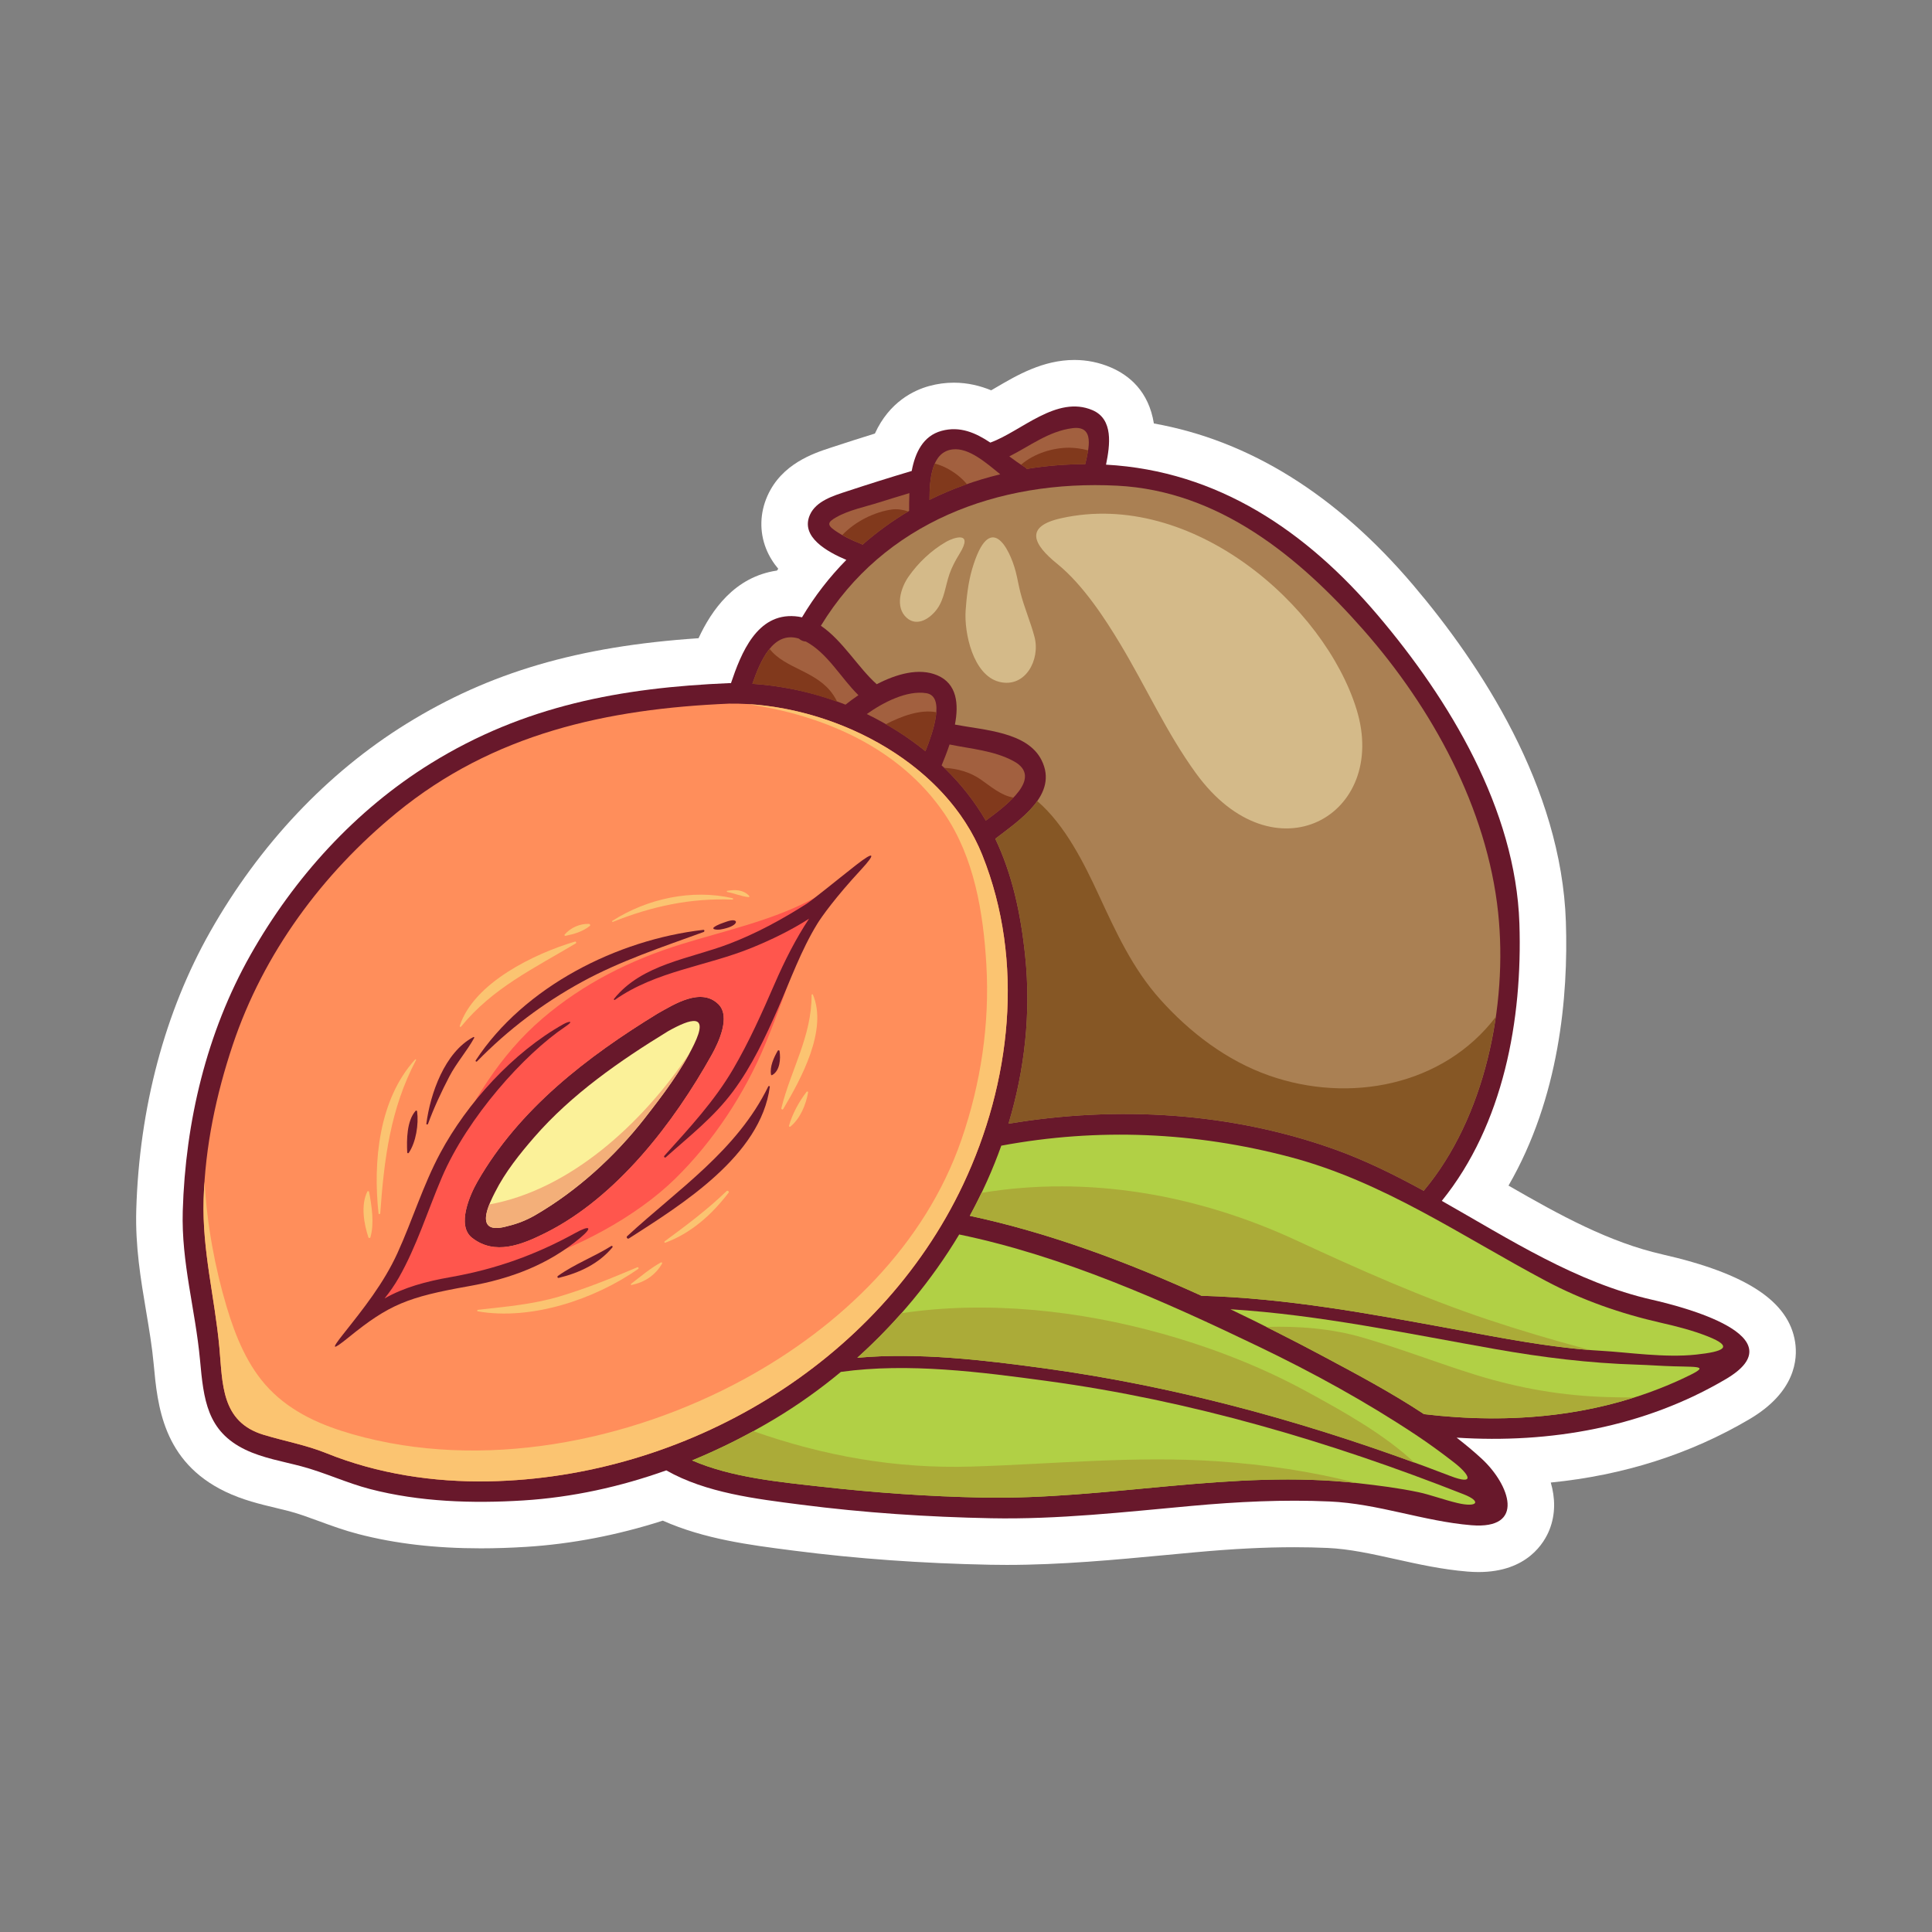 <svg id="Fruit" height="512" viewBox="0 0 992.13 992.13" width="512" xmlns="http://www.w3.org/2000/svg"><rect x="0" y="0" width="992.13" height="992.13" fill="#808080" stroke="none"/><g><path d="m853.694 644.168c-27.372-6.221-52.658-20.119-79.039-35.33 26.115-45.152 30.731-97.176 29.465-135.415-2.292-69.277-43.873-132.262-78.354-172.898-39.405-46.443-84.127-74.305-133.221-83.061-2.664-16.529-12.654-24.721-22.104-28.775-5.932-2.547-12.227-3.838-18.704-3.838-16.11 0-29.458 7.814-40.183 14.094-.852.496-1.709.998-2.557 1.488-5.492-2.254-11.928-3.92-19.189-3.92-4.243 0-8.508.582-12.677 1.727-7.847 2.158-20.409 8.098-27.849 24.395-7.219 2.236-14.553 4.578-21.92 7.006l-.801.264c-8.785 2.877-25.137 8.234-32.482 24.793-3.871 8.729-4.121 18.311-.705 26.979 1.551 3.932 3.742 7.387 6.273 10.408-.218.303-.436.607-.652.914-21.695 3.152-33.607 20.342-40.279 34.742-61.902 4.145-107.4 17.568-150.004 43.936-40.644 25.154-75.5 62.094-100.805 106.824-23.252 41.104-36.367 90.434-37.928 142.661-.561 18.789 2.293 35.752 5.051 52.156 1.58 9.393 3.073 18.268 3.902 27.264 1.945 21.084 4.611 49.961 36.766 65.416 8.945 4.299 18.061 6.469 26.104 8.383 2.299.551 4.586 1.092 6.82 1.684 4.836 1.283 9.895 3.139 15.248 5.102 6.338 2.322 12.889 4.725 20.125 6.604 18.988 4.938 39.576 7.338 62.943 7.338 7.445 0 15.289-.256 23.313-.76 23.252-1.459 46.794-5.98 70.121-13.461 21.35 9.498 44.705 12.502 65.648 15.193l2.09.268c31.684 4.086 65.46 6.502 100.393 7.188 2.822.053 5.645.08 8.465.08 27.896 0 55.561-2.611 82.313-5.135 4.896-.463 9.793-.924 14.691-1.369 19.289-1.76 35.406-2.58 50.721-2.58 5.793 0 11.521.125 17.031.371 11.223.5 22.688 3.043 34.826 5.736 11.801 2.621 24.002 5.328 37.047 6.4 2.018.166 3.916.242 5.691.242 25.135 0 33.848-15.234 36.428-21.783 3.154-8.012 2.926-16.313.65-24.178 37.408-3.715 71.628-14.617 102.035-32.547 23.594-13.914 24.812-30.791 23.436-39.615-3.25-20.866-24.904-35.161-68.143-44.991z" fill="#fff"/><g><path d="m848.399 667.457c-39.035-8.873-73.033-30.973-107.998-50.777 31.706-39.201 41.484-93.102 39.85-142.467-1.938-58.566-35.863-114.826-72.695-158.236-36.604-43.141-82.123-74.182-139.584-77.365 2.057-10.061 3.881-23.328-6.946-27.975-18.368-7.881-36.62 10.924-52.38 16.609-.029.01-.052.027-.08.039-7.564-5.043-15.635-8.619-25.102-6.018-9.427 2.592-13.512 11.16-15.275 20.584-11.168 3.326-22.284 6.826-33.355 10.473-6.771 2.23-15.752 4.914-18.922 12.061-5.024 11.324 8.914 18.979 18.707 23.145-8.611 8.723-16.26 18.563-22.765 29.479-1.147-.264-2.327-.449-3.542-.549-19.566-1.582-27.691 18.824-32.934 34.35-.277.002-.556-.014-.834-.01-55.619 2.34-105.41 11.568-153.262 41.186-38.815 24.023-70.209 58.719-92.586 98.275-22.648 40.038-33.477 85.875-34.843 131.612-.79 26.52 6.466 50.514 8.864 76.514 1.871 20.283 3.517 36.563 23.327 46.084 8.913 4.283 19.208 5.992 28.704 8.51 11.977 3.178 23.205 8.543 35.258 11.676 25.427 6.611 52.676 7.494 78.751 5.855 25.103-1.574 49.774-7.004 73.396-15.441 20.406 11.615 46.188 14.648 69.012 17.592 32.439 4.182 65.109 6.354 97.809 6.994 34.414.674 68.609-3.211 102.832-6.33 23.66-2.158 47.225-3.342 70.98-2.283 24.977 1.111 48.336 10.184 72.771 12.193 28.143 2.316 19.656-20.799 5.533-33.967-4.139-3.857-8.549-7.48-13.064-11.004 47.936 3.084 96.273-5.314 138.246-30.064 37.436-22.077-22.816-37.321-37.873-40.745z" fill="#68182b"/><path d="m550.716 219.878c11.648-1.492 8.395 10.568 6.582 18.475-10.131.008-20.149.848-29.98 2.443-.35-.393-.752-.766-1.274-1.082-2.592-1.566-5.161-3.422-7.745-5.348 10.657-5.365 20.246-12.929 32.417-14.488z" fill="#a2603f"/><path d="m489.325 230.767c8.248-.873 16.873 6.721 24.33 12.799-12.641 3.063-24.842 7.426-36.331 13.131-.018-10.506 1.008-24.768 12.001-25.93z" fill="#a2603f"/><path d="m428.686 272.373c-4.293-2.98-3.417-4.357.718-6.729 6.506-3.727 14.869-5.355 21.98-7.625 5.188-1.656 10.402-3.219 15.617-4.789-.139 3.27-.146 6.377-.139 9.131-8.492 5.012-16.482 10.828-23.935 17.346-.302-.189-.63-.363-.993-.502-4.675-1.811-9.124-3.967-13.248-6.832z" fill="#a2603f"/><path d="m573.708 249.412c52.225 2.666 93.275 36.398 126.402 74.012 35.278 40.059 63.535 91.529 69.217 145.184 5.053 47.733-6.758 105.407-38.227 142.897-14.634-8.018-29.518-15.42-45.102-21.045-53.6-19.34-112.17-22.775-168.115-13.396 8.33-27.666 11.621-56.795 8.564-86.215-2.273-21.881-6.686-41.938-15.339-60.123 12.446-9.611 32.597-22.648 23.761-40.354-7.264-14.553-29.498-15.412-44.494-18.281 2.031-10.52 1.107-20.994-9.078-25.318-9.371-3.977-20.926-.674-31.072 4.59-9.505-8.43-17.593-22.545-28.682-30.014 32.247-53.023 90.892-75.064 152.165-71.937z" fill="#aa8053"/><path d="m506.226 421.402c-5.52-9.48-12.393-18.41-20.977-26.773-.555-.541-1.141-1.045-1.703-1.576 1.223-2.965 2.725-6.695 4.08-10.748 11.104 2.303 22.701 3.086 32.834 8.527 15.664 8.412-3.663 22.802-14.234 30.57z" fill="#a2603f"/><path d="m475.231 385.771c-9.258-7.516-19.395-13.896-30.119-19.082 8.602-6.129 20.691-12.281 30.545-10.732 9.879 1.55 3.455 20.109-.426 29.814z" fill="#a2603f"/><path d="m410.235 327.937c1.002.896 2.299 1.457 3.609 1.51 11.195 6.018 17.881 18.6 26.975 27.543-2.428 1.643-4.665 3.301-6.629 4.869-15.277-6.02-31.479-9.633-47.826-10.699 4.024-11.651 10.623-27.336 23.871-23.223z" fill="#a2603f"/><path d="m748.448 771.848c-6.895-1.631-14.061-4.307-19.926-5.547-10.229-2.164-20.619-3.457-30.996-4.637-64.207-7.297-128.67 8.633-193.014 7.371-27.676-.543-55.352-2.5-82.855-5.598-21.111-2.379-45.93-4.633-66.24-13.477 14.67-6.041 28.881-13.205 42.455-21.346 11.875-7.121 23.225-15.221 33.948-24.113 34.599-4.811 72.112.09 106.036 4.699 73.348 9.967 145.002 31.035 213.789 58.162 9.435 3.724 7 6.894-3.197 4.486z" fill="#b1d045"/><path d="m744.679 757.916c-67.398-25.934-137.246-45.582-208.896-55.32-30.619-4.16-63.943-8.18-95.537-5.344 20.447-18.379 38.23-39.82 52.329-63.32 53.271 11.037 105.133 34.178 153.862 57.598 27.826 13.373 54.978 28.277 80.708 45.355 6.614 4.391 13.03 9.082 19.306 13.941 8.181 6.328 11.505 12.197-1.772 7.09z" fill="#b1d045"/><path d="m863.493 708.238c-41.416 19.162-87.104 23.354-132.234 17.955-16.969-11.201-35.203-20.887-52.596-30.154-15.182-8.09-30.832-16.076-46.813-23.701 45.863 2.863 90.939 12.512 136.191 20.484 24.168 4.258 48.146 7.225 72.693 7.959 5.793.174 12.205.674 18.723.852 14.431.398 19.021-.334 4.036 6.605z" fill="#b1d045"/><path d="m870.917 695.629c-16.047 1.719-35.133-1.203-48.293-1.936-25.688-1.43-51.121-6.557-76.381-11.201-42.836-7.881-85.662-15.863-129.267-17.084-38.466-17.523-78.642-32.438-118.947-41.051 6.319-11.605 11.755-23.648 16.165-36.041.039-.006.072-.002.111-.01 49.586-9.213 99.375-7.021 148.115 5.838 48.152 12.701 87.959 40.543 131.305 63.572 18.914 10.049 38.593 16.877 59.441 21.615 8.002 1.82 16.074 3.881 23.738 6.908 13.966 5.527 8.043 7.886-5.987 9.39z" fill="#b1d045"/><path d="m504.468 439.166c-19.725-49.344-79.291-78.449-129.924-77.836-62.883 2.646-121.205 15.361-170.934 56.104-38.09 31.205-68.33 72.107-84.055 119.057-8.582 25.619-14.184 52.289-14.99 79.367-.787 26.416 5.709 50.277 8.091 76.111 1.71 18.508.782 38.172 22.655 44.811 10.697 3.246 21.842 5.244 32.23 9.443 26.355 10.645 55.094 15.004 83.479 14.479 100.622-1.873 199.961-60.098 243.553-152.391 24.598-52.079 31.754-114.466 9.895-169.145zm-138.938 102.441c-19.445 34.896-48.831 73.32-85.545 91.604-12.1 6.027-25.844 11.609-37.568 2.441-8.125-6.354-1.035-22.209 2.709-28.752 21.4-37.424 56.377-64.262 92.609-86.428 8.621-4.84 22.273-13.531 31.165-4.801 6.472 6.354.033 19.829-3.37 25.936z" fill="#ff8e5b"/><path d="m356.435 536.293c-6.508 13.482-16.178 26.199-25.341 37.926-15.351 19.645-34.829 37.416-56.425 49.898-4.332 2.48-8.91 4.297-13.734 5.451-18.766 5.48-9.282-12.238-6.715-17.352 5.148-10.262 12.705-19.697 20.162-28.275 19.148-22.021 43.947-39.25 68.669-54.377 11.866-6.658 21.186-9.433 13.384 6.729z" fill="#fbf199"/><path d="m596.962 684.93c-42.219-11.854-89.75-17.24-134.061-10.561-7.111 8.051-14.673 15.707-22.656 22.883 31.594-2.836 64.918 1.184 95.537 5.344 65.195 8.859 128.875 25.988 190.596 48.527-15.691-14.705-36.619-26.283-54.896-36.285-23.524-12.875-48.727-22.668-74.52-29.908z" fill="#abab38"/><path d="m825.759 717.439c-23.174-.609-45.496-4.49-67.616-11.311-19.64-6.055-38.773-13.6-58.528-19.305-15.98-4.615-32.709-5.912-49.328-5.406 9.596 4.809 19.1 9.676 28.377 14.621 17.393 9.268 35.627 18.953 52.596 30.154 36.434 4.357 73.229 2.455 107.85-8.52-4.474-.035-8.937-.117-13.351-.233z" fill="#abab38"/><path d="m696.782 761.596c-23.479-6.084-47.649-9.551-71.814-11.197-42.016-2.863-83.93 1.42-125.904 2.719-39.145 1.213-76.086-5.477-112.238-18.186-10.18 5.57-20.666 10.607-31.408 15.029 20.311 8.844 45.129 11.098 66.24 13.477 27.504 3.098 55.18 5.055 82.855 5.598 64.094 1.257 128.308-14.53 192.269-7.44z" fill="#abab38"/><path d="m764.334 677.729c-33.911-11.332-66.335-25.787-98.728-40.809-50.527-23.43-106.775-33.473-161.586-24.352-1.908 3.971-3.881 7.912-5.991 11.789 40.306 8.613 80.481 23.527 118.947 41.051 43.604 1.221 86.431 9.203 129.267 17.084 23.277 4.279 46.705 8.934 70.34 10.762-1.037-.273-2.066-.525-3.104-.805-16.528-4.453-32.908-9.297-49.145-14.72z" fill="#abab38"/><path d="m331.094 574.219c8.142-10.422 16.671-21.625 23.04-33.451-24.75 36.869-61.834 70.311-102.842 77.74-2.705 6.779-3.994 15.043 9.643 11.061 4.824-1.154 9.402-2.971 13.734-5.451 21.596-12.483 41.074-30.255 56.425-49.899z" fill="#f3af79"/><path d="m419.481 460.441c-21.273 11.928-46.447 17.252-69.494 24.393-26.273 8.139-50.406 20.219-71.377 38.149-22.014 18.818-36.834 43.596-48.637 69.713-10.719 23.715-19.268 49.535-33.927 71.318-8.942 13.291-3.966 9.209 6 3.707 20.938-11.547 40.263-11.52 65.245-18.258 27.25-7.35 59.213-24.35 79.406-44.137 19.75-19.355 35.807-43.863 46.365-69.295 6.113-14.727 11.385-29.92 16.773-44.924 3.514-9.777 7.592-19.924 13.992-28.205 5.465-7.067 4.024-7.154-4.346-2.461zm-53.951 81.166c-19.445 34.896-48.831 73.32-85.545 91.604-12.1 6.027-25.844 11.609-37.568 2.441-8.125-6.354-1.035-22.209 2.709-28.752 21.4-37.424 56.377-64.262 92.609-86.428 8.621-4.84 22.273-13.531 31.165-4.801 6.472 6.354.033 19.829-3.37 25.936z" fill="#ff564d"/><g fill="#fbc471"><path d="m494.573 608.311c24.598-52.078 31.754-114.465 9.895-169.145-18.557-46.42-72.369-74.912-120.836-77.617 39.467 5.713 78.348 22.496 101.344 56.264 15.367 22.564 19.969 50.805 21.539 77.512 1.787 30.417-2.824 61.038-12.741 89.793-18.737 54.32-61.997 96.043-111.565 123.059-59.545 32.453-134.805 47.203-200.879 28.426-16.096-4.574-31.305-11.146-43.045-23.326-11.096-11.508-17.391-27.107-21.895-42.172-5.992-20.043-10.118-42.238-11.356-64.297-.206 3.014-.376 6.027-.468 9.051-.787 26.416 5.709 50.277 8.091 76.111 1.71 18.508.782 38.172 22.655 44.811 10.697 3.246 21.842 5.244 32.23 9.443 26.355 10.645 55.094 15.004 83.479 14.479 100.622-1.875 199.96-60.099 243.552-152.392z"/><path d="m376.224 461.25c-20.881-4.781-43.793.148-61.752 11.627-.27.172-.095.67.229.541 19.939-7.986 39.838-12.303 61.426-11.455.407.015.495-.62.097-.713z"/><path d="m373.476 457.439c-.319.049-.311.578 0 .633 3.697.666 7.211 2.283 10.979 2.625.345.031.478-.426.267-.646-3.076-3.237-7.162-3.251-11.246-2.612z"/><path d="m416.768 510.932c.091 21.264-10.571 38.133-15.524 58.16-.141.578.654.926.963.406 9.121-15.412 22.967-40.561 15.236-58.75-.147-.346-.677-.152-.675.184z"/><path d="m414.196 560.688c-3.859 5.002-7.311 11.301-9.027 17.396-.131.457.415.699.742.432 5.061-4.176 7.922-11.158 9.068-17.5.09-.496-.486-.711-.783-.328z"/><path d="m327.188 650.811c-13.046 5.549-26.238 10.904-39.835 14.951-13.77 4.1-27.738 5.254-41.922 6.863-.406.045-.58.693-.105.775 27.438 4.803 60.016-6.123 82.359-21.738.533-.371.081-1.098-.497-.851z"/><path d="m339.384 648.291c-5.555 3.113-10.283 7.121-15.311 11.004-.273.213-.123.646.24.572 6.766-1.389 12.186-4.967 15.678-10.969.227-.392-.22-.826-.607-.607z"/><path d="m373.087 611.68c-9.822 9.52-20.766 17.664-31.756 25.764-.331.244-.148.891.305.721 13.411-4.98 23.883-14.434 32.51-25.668.481-.624-.53-1.333-1.059-.817z"/><path d="m213.2 544.049c-18.715 20.541-21.674 52.596-18.826 79 .063.563.848.58.889 0 2.016-27.928 5.164-53.563 18.375-78.66.144-.274-.216-.582-.438-.34z"/><path d="m188.626 611.908c-3.398 6.924-1.777 16.406.543 23.457.166.504.895.531 1.049 0 2.077-7.158.67-16.098-.691-23.34-.077-.412-.719-.49-.901-.117z"/><path d="m295.267 483.531c-20.615 6.09-52.014 21.112-59.186 43.311-.117.363.408.695.66.385 16.205-19.883 37.361-29.879 58.918-42.764.49-.294.17-1.098-.392-.932z"/><path d="m302.894 475.496c.453-.357.051-1.057-.443-1.066-4.751-.104-9.326 1.885-12.463 5.459-.277.314-.01.77.399.688 4.546-.925 8.819-2.167 12.507-5.081z"/></g><path d="m532.646 411.363c-5.385 7.646-14.635 14.033-21.536 19.361 8.653 18.186 13.065 38.242 15.339 60.123 3.057 29.42-.234 58.549-8.564 86.215 55.945-9.379 114.516-5.943 168.115 13.396 15.584 5.625 30.468 13.027 45.102 21.045 20.219-24.088 32.281-56.512 37.01-89.275-27.012 35.41-75.176 44.572-116.4 30.092-21.734-7.637-40.686-22.084-55.93-39.109-14.152-15.805-22.697-34.52-31.505-53.528-7.458-16.09-17.266-36.019-31.631-48.32z" fill="#865725"/><path d="m544.909 266.13c-18.879 4.203-14.525 13.307-1.947 23.463 13.396 10.82 24.971 28.908 32.178 40.885 13.291 22.072 23.873 45.76 38.98 66.564 40.186 55.354 99.277 21.756 82.529-32.674-16.392-53.279-84.435-113.22-151.74-98.238z" fill="#d4ba89"/><path d="m531.241 327.05c-2.029-7.67-5.215-14.928-7.201-22.633-.945-3.664-1.539-7.393-2.461-10.922-3.098-11.842-13.283-32.018-22.353-1.307-2.108 7.152-2.882 14.941-3.341 21.23-.837 11.463 3.767 33.305 17.242 36.721 13.358 3.386 21.214-11.345 18.114-23.089z" fill="#d4ba89"/><path d="m486.015 278.146c-7.748 4.402-14.543 10.941-19.418 17.912-4.057 5.801-7.18 15.787-.914 21.264 5.506 4.811 12.313-.016 15.672-4.787 3.648-5.178 4.175-11.859 6.197-17.695 1.234-3.563 3.053-7.016 5.123-10.346 7.668-12.346-3.414-8.198-6.66-6.348z" fill="#d4ba89"/><path d="m558.767 231.287c-3.387-.922-6.793-1.344-9.496-1.373-8.366-.086-18.213 2.896-24.91 8.699.56.363 1.119.76 1.683 1.102.522.316.925.689 1.274 1.082 9.831-1.596 19.85-2.436 29.98-2.443.496-2.167 1.092-4.642 1.469-7.067z" fill="#81391c"/><path d="m506.226 421.402c4.271-3.137 9.941-7.359 14.186-11.826-6.254-1.016-11.587-5.674-16.75-9.27-5.527-3.848-12.072-5.646-18.754-5.996.113.107.23.209.342.318 8.583 8.364 15.456 17.293 20.976 26.774z" fill="#81391c"/><path d="m429.935 360.371c-.593-1.164-1.234-2.32-1.99-3.453-8.291-12.449-24.922-13.453-32.734-23.711-4.002 4.887-6.773 11.947-8.846 17.953 14.851.966 29.542 4.144 43.57 9.211z" fill="#81391c"/><path d="m492.358 244.501c-3.172-2.604-7.72-5.334-12.325-6.43-2.374 5.318-2.72 12.586-2.709 18.625 6.214-3.086 12.647-5.744 19.234-8.051-1.355-1.62-2.879-3.06-4.2-4.144z" fill="#81391c"/><path d="m442.928 279.707c7.317-6.398 15.155-12.109 23.476-17.059-2.871-.99-5.906-1.363-8.408-1.014-8.88 1.242-18.842 6.117-25.475 13.133 3.008 1.725 6.152 3.174 9.414 4.438.363.138.691.312.993.502z" fill="#81391c"/><path d="m480.823 365.742c-8.181-1.537-17.742 1.924-25.922 6.162 7.123 4.084 13.948 8.688 20.33 13.867 2.166-5.418 5.122-13.594 5.592-20.029z" fill="#81391c"/><path d="m439.482 444.32c-10.169 7.98-22.091 17.779-25.573 19.99-12.496 7.928-25.455 15.008-39.521 20.385-20.221 7.729-44.691 10.348-59.07 28.229-.227.281.072.787.42.543 21.156-14.916 47.052-17.219 70.594-26.87 9.52-3.902 19.729-8.783 29.135-14.814-6.777 10.246-12.459 21.424-17.641 33.35-6.481 14.924-13.099 29.783-21.326 43.842-9.719 16.607-22.564 30.342-35.332 44.563-.455.506.238 1.197.744.744 12.289-10.99 24.706-20.598 34.617-33.957 9.643-12.998 16.631-27.922 23.095-42.68 6.366-14.543 11.706-29.567 20.017-43.159 2.213-3.617 9.354-13.693 22.686-28.07 7.331-7.916 7.129-9.92-2.845-2.096z" fill="#68182b"/><path d="m295.489 633.148c-20.291 11.178-40.678 18.561-64.117 22.684-12.649 2.225-23.916 5.279-33.879 10.943 2.668-3.318 5.156-6.861 7.381-10.779 9.156-16.137 14.732-34.24 21.984-51.25 13.279-31.154 42.535-63.498 63.34-77.449 5.104-3.422 1.793-2.857-.732-1.445-26.133 14.598-49.717 40.773-63.396 66.297-8.803 16.428-14.254 34.441-21.977 51.365-7.09 15.539-17.398 28.439-27.838 41.6-6.188 7.797-6.029 8.803 2.893 1.563 20.614-16.734 30.191-20.625 61.543-26.178 21.744-3.848 40.941-11.105 57.404-24.945 6.404-5.386 4.898-6.536-2.606-2.406z" fill="#68182b"/><path d="m394.542 557.895c-16.135 32.975-46.154 52.645-72.482 76.914-.619.572.188 1.619.896 1.166 27.146-17.406 67.752-42.479 72.354-77.873.052-.407-.594-.559-.768-.207z" fill="#68182b"/><path d="m244.95 545.064c15.975-16.342 33.879-29.893 53.928-40.854 19.697-10.768 41.429-17.965 62.467-25.61.554-.201.52-1.176-.148-1.1-44.254 5.084-92.063 29.118-116.918 67.045-.27.412.337.863.671.519z" fill="#68182b"/><path d="m219.786 577.172c2.996-8.23 6.907-16.572 10.947-24.33 3.663-7.029 8.979-12.959 12.779-19.857.154-.279-.15-.574-.428-.428-14.756 7.805-22.127 29.123-24.141 44.502-.064.507.689.535.843.113z" fill="#68182b"/><path d="m313.925 639.852c-8.875 5.543-18.881 9.271-27.424 15.375-.492.35-.205 1.145.418.994 10.578-2.57 20.52-7.205 27.563-15.648.318-.38-.086-1.016-.557-.721z" fill="#68182b"/><path d="m209.915 592.02c3.741-5.539 5.134-14.689 4.287-21.279-.046-.346-.47-.639-.76-.314-4.561 5.117-4.648 14.891-4.326 21.377.022.434.559.571.799.216z" fill="#68182b"/><path d="m373.048 476.617c6.734-1.855 6.266-5.561.02-3.32-2.145.77-4.688 1.521-6.51 2.92-.34.26-.338.795.121.932 2.052.618 4.357.02 6.369-.532z" fill="#68182b"/><path d="m399.374 539.59c-1.977 3.502-4.184 8.146-3.42 12.289.045.24.34.32.531.217 4.049-2.17 4.484-8.43 3.82-12.385-.074-.449-.73-.482-.931-.121z" fill="#68182b"/></g></g></svg>